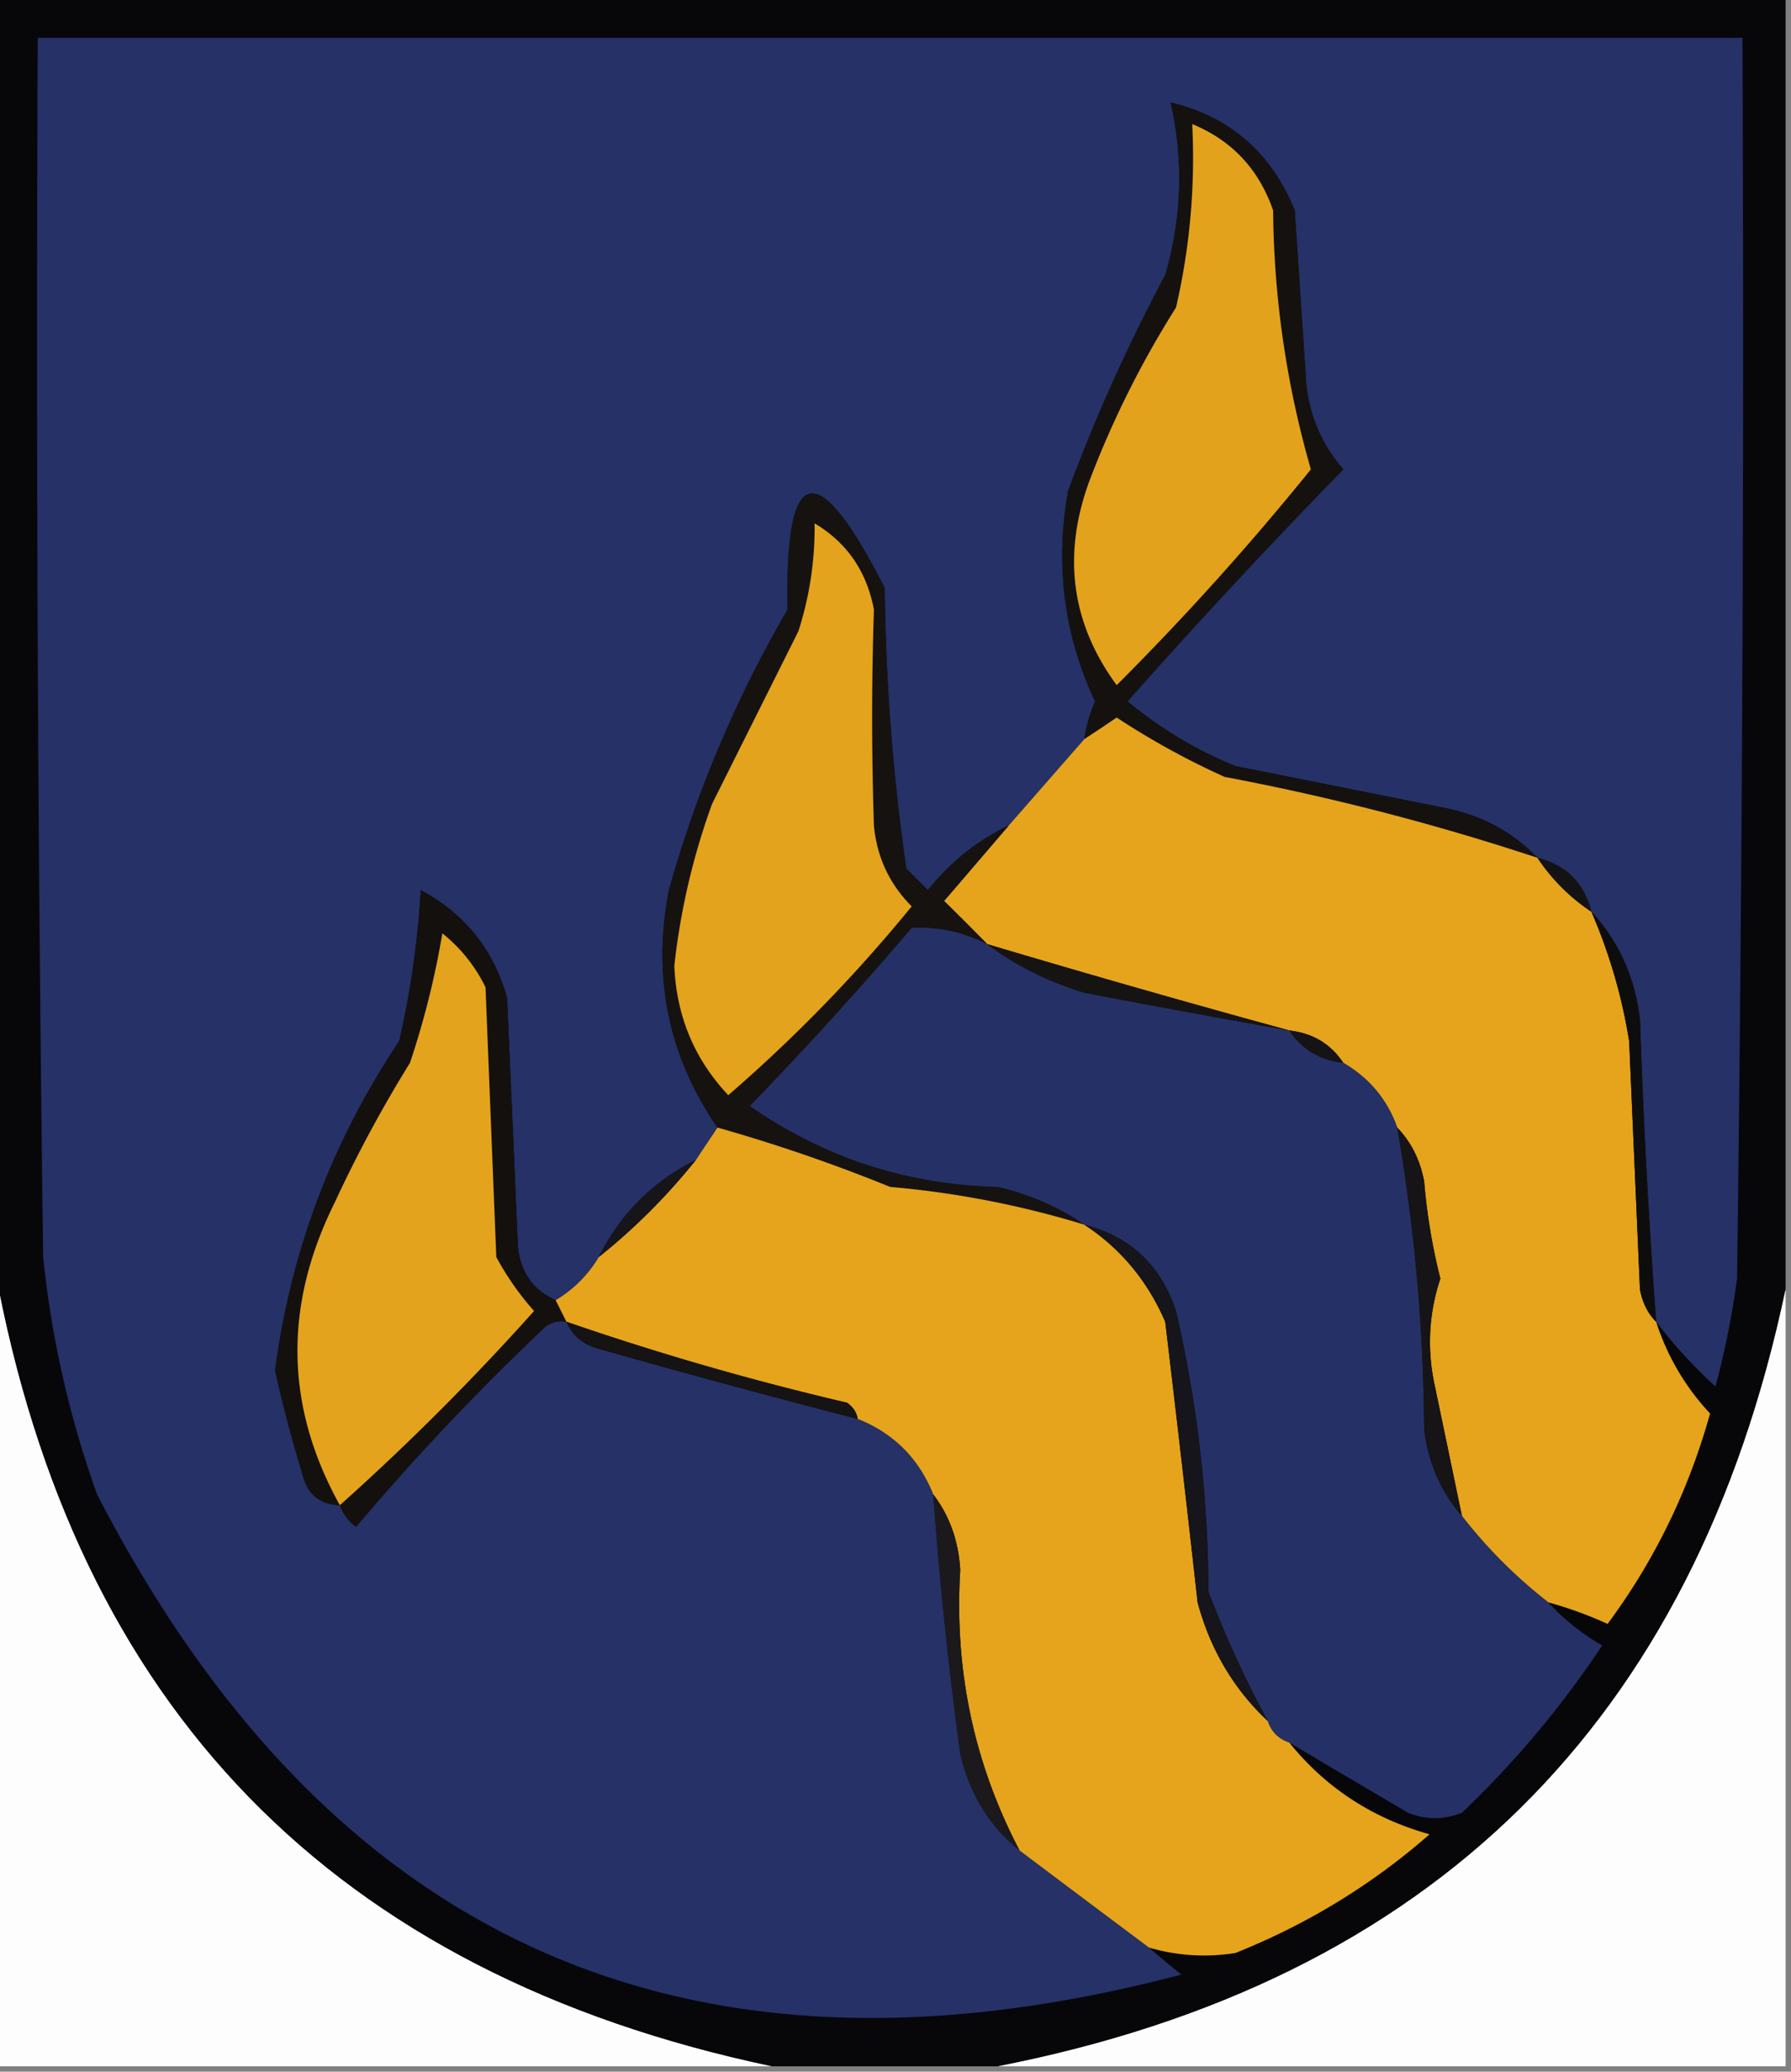 <svg xmlns="http://www.w3.org/2000/svg" width="166" height="192" style="shape-rendering:geometricPrecision;text-rendering:geometricPrecision;image-rendering:optimizeQuality;fill-rule:evenodd;clip-rule:evenodd"><rect width="100%" height="100%" fill="#808080" stroke="none"/><path style="opacity:1" fill="#07070a" d="M-.5-.5h166v120c-8.462 40.129-32.795 64.129-73 72h-21c-40.573-8.573-64.573-33.239-72-74V-.5z"/><path style="opacity:1" fill="#253167" d="M153.5 122.5a694.145 694.145 0 0 1-1.5-28c-.462-3.921-1.962-7.255-4.5-10-.667-2.667-2.333-4.333-5-5-2.149-2.246-4.816-3.746-8-4.5l-20-4a37.885 37.885 0 0 1-10-6 606.805 606.805 0 0 1 20-21.5c-2.217-2.568-3.384-5.568-3.5-9l-1-15c-2.18-5.353-6.013-8.687-11.5-10 1.216 5.345 1.049 10.678-.5 16a162.906 162.906 0 0 0-9 20c-1.218 6.848-.385 13.348 2.5 19.5a14.102 14.102 0 0 0-1 3.5l-7 8c-2.894 1.382-5.394 3.382-7.5 6l-2-2a195.104 195.104 0 0 1-2-26c-6.265-12.324-9.265-11.658-9 2a111.421 111.421 0 0 0-11 26c-1.56 8.026-.06 15.36 4.5 22l-2 3c-4 2-7 5-9 9-1 1.667-2.333 3-4 4-2.11-.953-3.277-2.619-3.5-5l-1-23c-1.237-4.471-3.903-7.804-8-10a83.719 83.719 0 0 1-2 14c-6.2 9.266-10.033 19.433-11.5 30.5.707 3.2 1.54 6.367 2.5 9.5.422 1.926 1.59 2.926 3.5 3 .283.789.783 1.456 1.5 2A228.436 228.436 0 0 1 50.5 123a2.429 2.429 0 0 1 2-.5c.558 1.29 1.558 2.123 3 2.5a977.34 977.34 0 0 0 24 6.5c3.333 1.333 5.667 3.667 7 7a389.698 389.698 0 0 0 2.5 24c.843 3.7 2.676 6.7 5.5 9 4.024 3.031 8.024 6.031 12 9a81.316 81.316 0 0 0 3 2.5C63.995 194.993 30.495 180.159 9 138.5a92.996 92.996 0 0 1-5-22c-.5-37.665-.667-75.332-.5-113h158c.167 38.335 0 76.668-.5 115a79.066 79.066 0 0 1-2 10 45.494 45.494 0 0 1-5.5-6z"/><path style="opacity:1" fill="#14110f" d="M142.5 79.5a224.769 224.769 0 0 0-29-7.5 72.527 72.527 0 0 1-10-5.5c-1.018.692-2.018 1.36-3 2a14.102 14.102 0 0 1 1-3.5c-2.885-6.152-3.718-12.652-2.5-19.5a162.906 162.906 0 0 1 9-20c1.549-5.322 1.716-10.655.5-16 5.487 1.313 9.32 4.647 11.5 10l1 15c.116 3.432 1.283 6.432 3.5 9a606.805 606.805 0 0 0-20 21.5 37.885 37.885 0 0 0 10 6l20 4c3.184.754 5.851 2.254 8 4.5z"/><path style="opacity:1" fill="#e3a21c" d="M110.5 11.5c3.676 1.51 6.176 4.178 7.5 8a89.241 89.241 0 0 0 3.5 24 254.166 254.166 0 0 1-18 20c-4.227-5.761-5.06-12.094-2.5-19a89.632 89.632 0 0 1 8-16 61.524 61.524 0 0 0 1.5-17z"/><path style="opacity:1" fill="#e5a41c" d="M142.5 79.5c1.333 2 3 3.667 5 5a49.744 49.744 0 0 1 3.5 12l1 23c.232 1.237.732 2.237 1.5 3a22.36 22.36 0 0 0 5 8.5c-1.988 7.141-5.155 13.641-9.5 19.5a36.87 36.87 0 0 0-5.5-2c-3-2.333-5.667-5-8-8-.829-3.986-1.663-7.986-2.5-12-.752-3.394-.585-6.727.5-10a55.582 55.582 0 0 1-1.5-9c-.374-1.991-1.207-3.658-2.5-5-.919-2.589-2.586-4.59-5-6-1.159-1.75-2.826-2.75-5-3a1251.502 1251.502 0 0 1-28-8c-1.3-1.327-2.633-2.66-4-4 2.023-2.353 4.023-4.686 6-7l7-8c.982-.64 1.982-1.308 3-2a72.527 72.527 0 0 0 10 5.5 224.769 224.769 0 0 1 29 7.5z"/><path style="opacity:1" fill="#141314" d="M142.5 79.5c2.667.667 4.333 2.333 5 5-2-1.333-3.667-3-5-5z"/><path style="opacity:1" fill="#151210" d="M93.5 76.5a3117.118 3117.118 0 0 1-6 7c1.367 1.34 2.7 2.673 4 4-2.245-1.135-4.578-1.635-7-1.5a349.44 349.44 0 0 1-15 16.5c6.882 4.794 14.549 7.294 23 7.5 2.976.705 5.642 1.871 8 3.5a87.038 87.038 0 0 0-18-3.5 152.651 152.651 0 0 0-16-5.5c-4.56-6.64-6.06-13.974-4.5-22a111.421 111.421 0 0 1 11-26c-.265-13.658 2.735-14.324 9-2 .09 8.742.756 17.409 2 26l2 2c2.106-2.618 4.606-4.618 7.5-6z"/><path style="opacity:1" fill="#e3a31c" d="M75.5 48.5c3.002 1.792 4.835 4.459 5.5 8a302.7 302.7 0 0 0 0 20c.272 2.932 1.439 5.432 3.5 7.5a140.477 140.477 0 0 1-17 17.5c-3.142-3.341-4.81-7.341-5-12a64.446 64.446 0 0 1 3.5-15l8-16a31.29 31.29 0 0 0 1.5-10z"/><path style="opacity:1" fill="#253166" d="M91.5 87.5c2.628 1.981 5.628 3.481 9 4.5a1343.31 1343.31 0 0 0 19 3.5c1.159 1.75 2.826 2.75 5 3 2.414 1.41 4.081 3.411 5 6a168.954 168.954 0 0 1 2.5 28c.387 3.099 1.554 5.766 3.5 8 2.333 3 5 5.667 8 8 1.414 1.554 3.081 2.888 5 4a90.853 90.853 0 0 1-13 15.5c-1.667.667-3.333.667-5 0-3.722-2.19-7.389-4.356-11-6.5-1-.333-1.667-1-2-2a98.607 98.607 0 0 1-5.5-12 116.537 116.537 0 0 0-3-26c-1.413-4.248-4.246-6.915-8.5-8-2.358-1.629-5.024-2.795-8-3.5-8.451-.206-16.118-2.706-23-7.5a349.44 349.44 0 0 0 15-16.5c2.422-.135 4.755.365 7 1.5z"/><path style="opacity:1" fill="#161313" d="M91.5 87.5c9.41 2.806 18.744 5.473 28 8a1343.31 1343.31 0 0 1-19-3.5c-3.372-1.019-6.372-2.519-9-4.5z"/><path style="opacity:1" fill="#151315" d="M119.5 95.5c2.174.25 3.841 1.25 5 3-2.174-.25-3.841-1.25-5-3z"/><path style="opacity:1" fill="#0e0d0e" d="M147.5 84.5c2.538 2.745 4.038 6.079 4.5 10 .312 9.353.812 18.687 1.5 28-.768-.763-1.268-1.763-1.5-3l-1-23a49.744 49.744 0 0 0-3.5-12z"/><path style="opacity:1" fill="#13100e" d="m51.5 120.5 1 2a2.429 2.429 0 0 0-2 .5A228.436 228.436 0 0 0 33 141.5c-.717-.544-1.217-1.211-1.5-2-1.91-.074-3.078-1.074-3.5-3-.96-3.133-1.793-6.3-2.5-9.5 1.467-11.067 5.3-21.234 11.5-30.5a83.719 83.719 0 0 0 2-14c4.097 2.196 6.763 5.529 8 10l1 23c.223 2.381 1.39 4.047 3.5 5z"/><path style="opacity:1" fill="#e4a31c" d="M31.5 139.5c-5.068-9.118-5.235-18.452-.5-28a121.398 121.398 0 0 1 7-13 78.984 78.984 0 0 0 3-12 14.505 14.505 0 0 1 4 5l1 25a26.078 26.078 0 0 0 3.5 5 229.082 229.082 0 0 1-18 18z"/><path style="opacity:1" fill="#e5a41c" d="M66.5 104.5a152.651 152.651 0 0 1 16 5.5 87.038 87.038 0 0 1 18 3.5c3.358 2.2 5.858 5.2 7.5 9a3123.93 3123.93 0 0 1 3 26c1.172 4.358 3.339 8.025 6.5 11 .333 1 1 1.667 2 2 3.367 4.18 7.7 7.013 13 8.5-5.332 4.671-11.332 8.337-18 11-2.692.43-5.359.263-8-.5a3585.039 3585.039 0 0 1-12-9c-4.23-8.069-6.064-16.736-5.5-26-.156-2.691-.99-5.024-2.5-7-1.333-3.333-3.667-5.667-7-7-.11-.617-.444-1.117-1-1.5a263.44 263.44 0 0 1-26-7.5l-1-2c1.667-1 3-2.333 4-4a57.484 57.484 0 0 0 9-9l2-3z"/><path style="opacity:1" fill="#161416" d="M129.5 104.5c1.293 1.342 2.126 3.009 2.5 5a55.582 55.582 0 0 0 1.5 9c-1.085 3.273-1.252 6.606-.5 10 .837 4.014 1.671 8.014 2.5 12-1.946-2.234-3.113-4.901-3.5-8a168.954 168.954 0 0 0-2.5-28z"/><path style="opacity:1" fill="#161519" d="M64.5 107.5a57.484 57.484 0 0 1-9 9c2-4 5-7 9-9z"/><path style="opacity:1" fill="#fdfdfd" d="M-.5 117.5c7.427 40.761 31.427 65.427 72 74h-72v-74zM165.5 119.5v72h-73c40.205-7.871 64.538-31.871 73-72z"/><path style="opacity:1" fill="#151313" d="M52.5 122.5a263.44 263.44 0 0 0 26 7.5c.556.383.89.883 1 1.5a977.34 977.34 0 0 1-24-6.5c-1.442-.377-2.442-1.21-3-2.5z"/><path style="opacity:1" fill="#15151b" d="M100.5 113.5c4.254 1.085 7.087 3.752 8.5 8a116.537 116.537 0 0 1 3 26 98.607 98.607 0 0 0 5.5 12c-3.161-2.975-5.328-6.642-6.5-11a3123.93 3123.93 0 0 0-3-26c-1.642-3.8-4.142-6.8-7.5-9z"/><path style="opacity:1" fill="#1b191b" d="M86.5 138.5c1.51 1.976 2.344 4.309 2.5 7-.564 9.264 1.27 17.931 5.5 26-2.824-2.3-4.657-5.3-5.5-9a389.698 389.698 0 0 1-2.5-24z"/></svg>